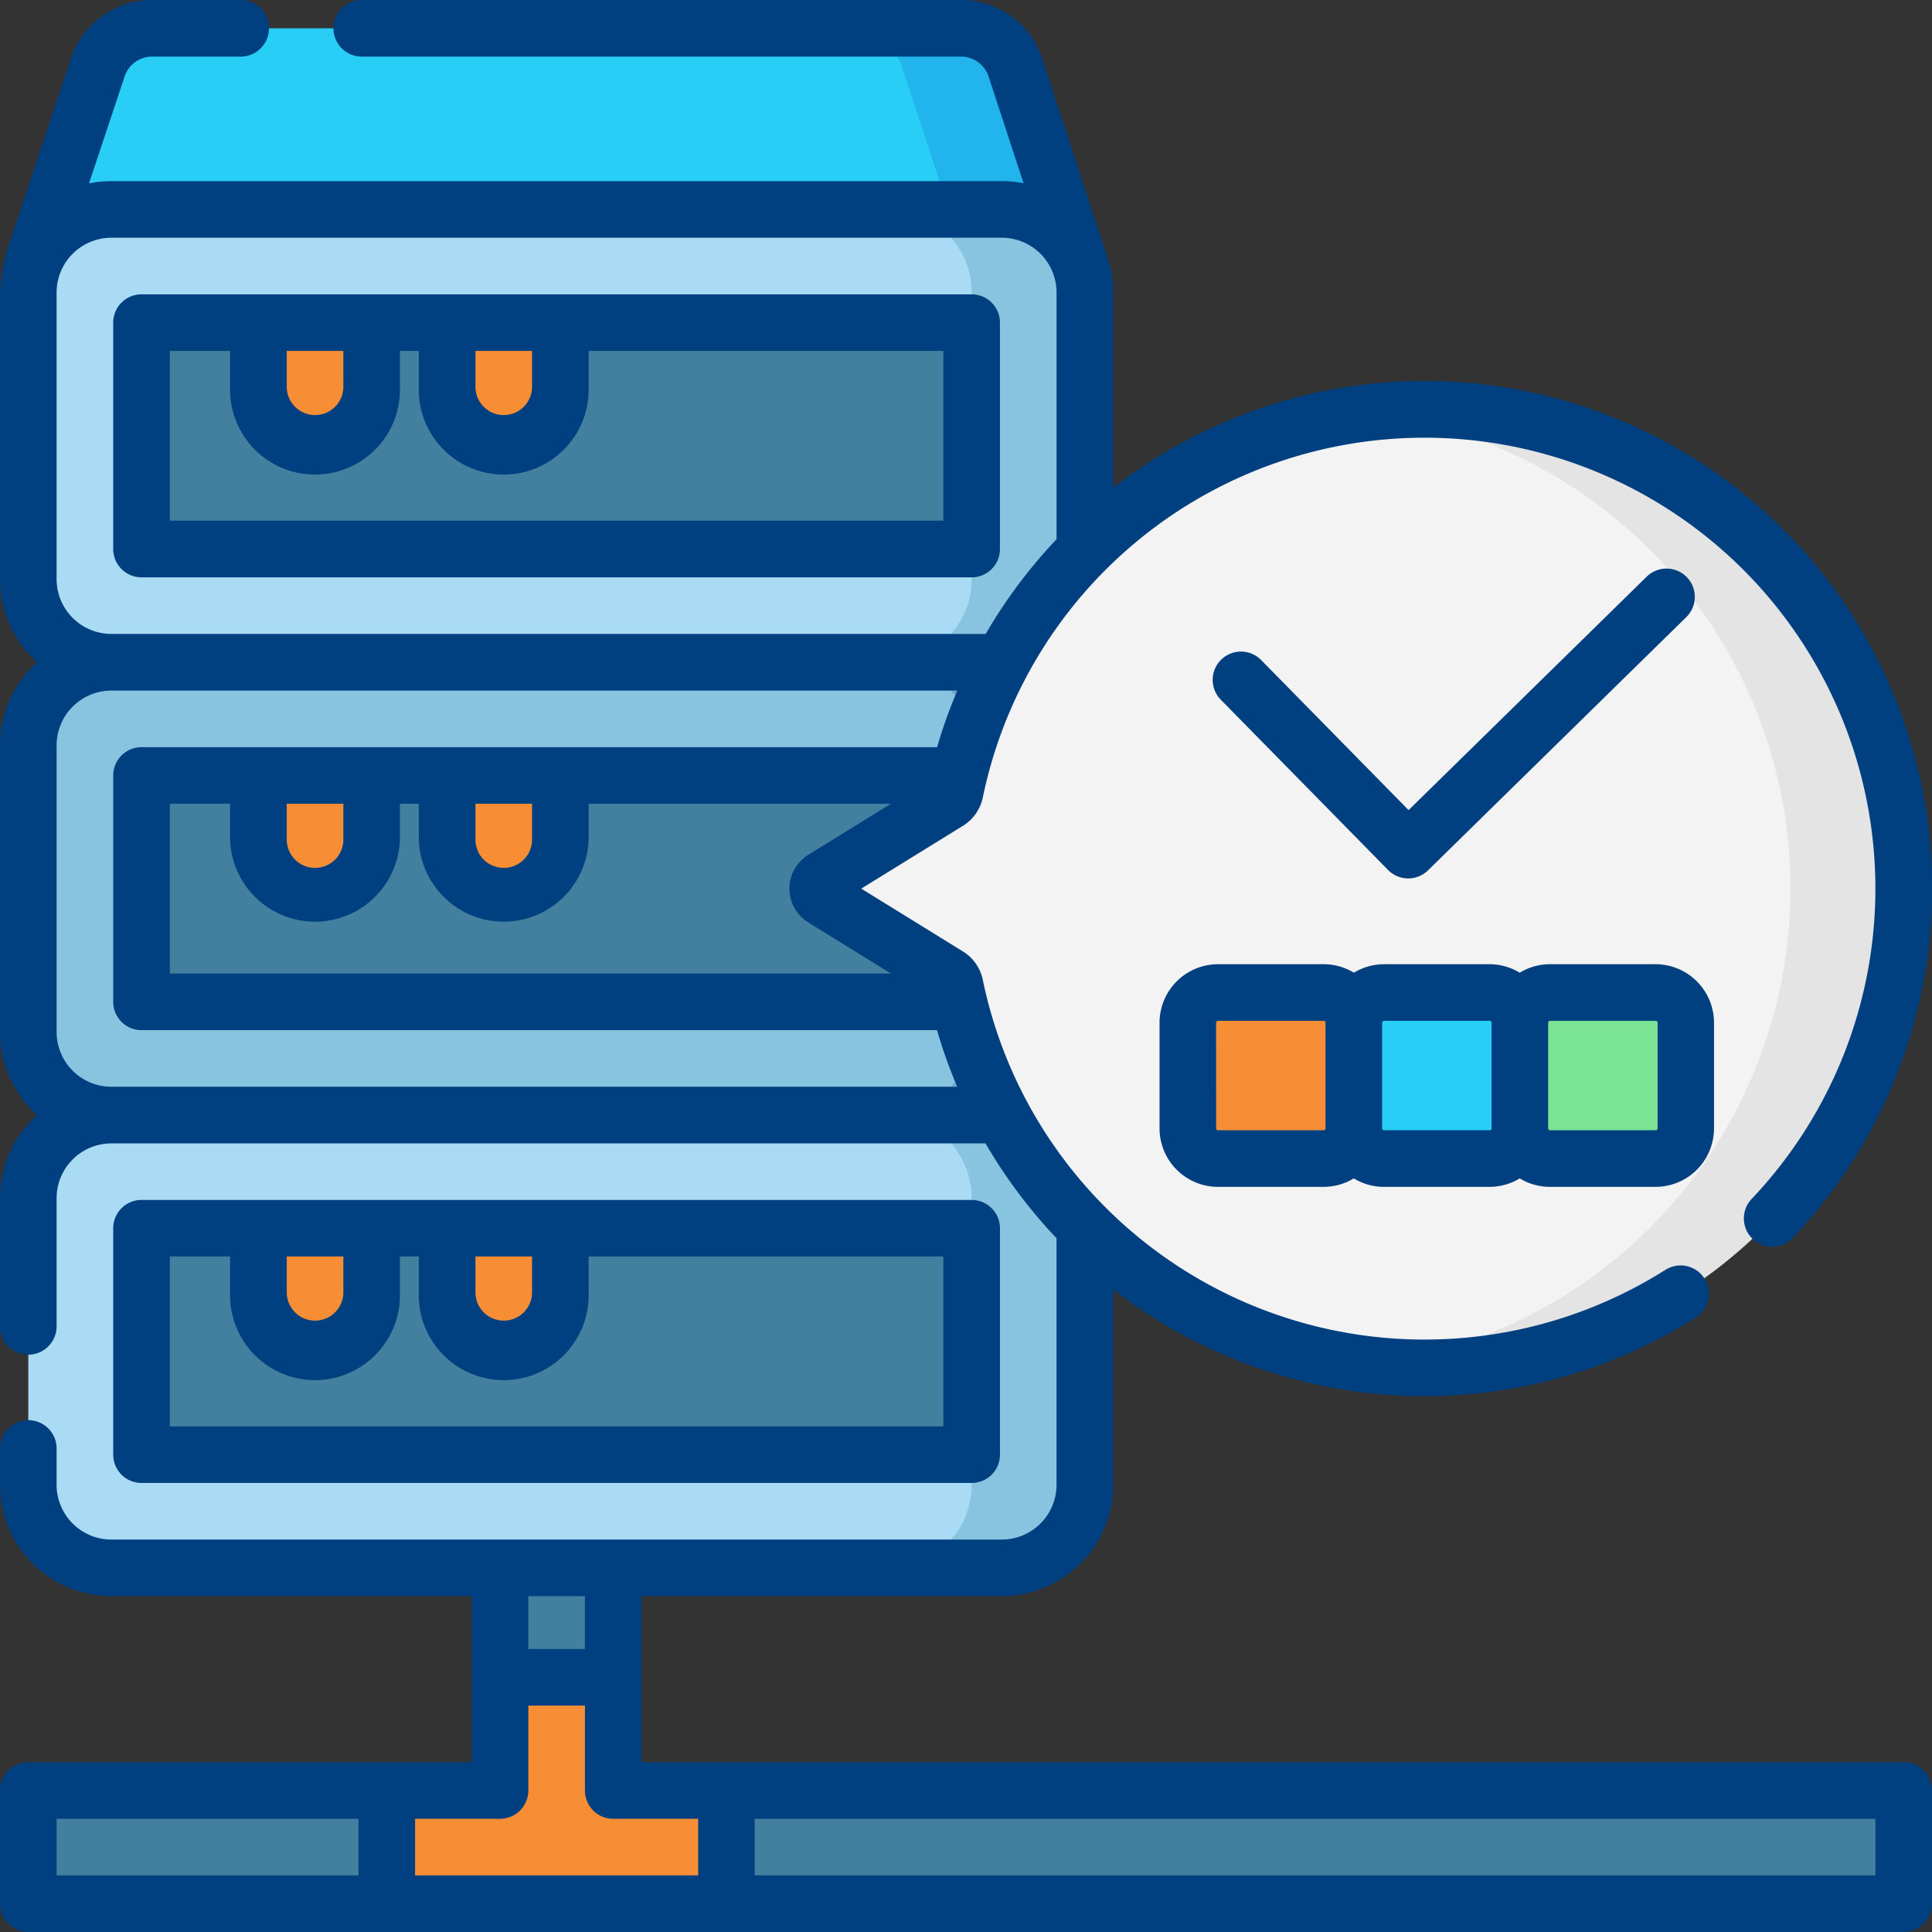 <svg xmlns="http://www.w3.org/2000/svg" xmlns:xlink="http://www.w3.org/1999/xlink" width="141" height="141" viewBox="0 0 141 141">
  <rect x="0" y="0" width="141" height="141" fill="#333333" stroke="none"/>
  <defs>
    <clipPath id="clip-path">
      <rect id="Rectángulo_5325" data-name="Rectángulo 5325" width="141" height="141" transform="translate(1069 12605)" fill="#fff" stroke="#707070" stroke-width="1"/>
    </clipPath>
  </defs>
  <g id="Enmascarar_grupo_63" data-name="Enmascarar grupo 63" transform="translate(-1069 -12605)" clip-path="url(#clip-path)">
    <g id="disponibilidad" transform="translate(1069 12605)">
      <path id="Trazado_101456" data-name="Trazado 101456" d="M36.489,114.424h8.262v7.986H36.489Z" fill="#43809f"/>
      <path id="Trazado_101457" data-name="Trazado 101457" d="M2.065,130.672H138.934v8.262H2.065Z" fill="#43809f"/>
      <path id="Trazado_101458" data-name="Trazado 101458" d="M78.761,19.131H2.407L7.146,4.888a4.2,4.2,0,0,1,4.007-2.823H70.087a4.2,4.2,0,0,1,4.007,2.823Z" fill="#29cef6"/>
      <path id="Trazado_101459" data-name="Trazado 101459" d="M74.094,4.888a4.2,4.2,0,0,0-4.007-2.823H61.825a4.2,4.2,0,0,1,4.007,2.823L70.5,19.131h8.262Z" fill="#22b5ed"/>
      <path id="Trazado_101460" data-name="Trazado 101460" d="M73.116,48.331H8.124a6.059,6.059,0,0,1-6.059-6.059V21.343a6.059,6.059,0,0,1,6.059-6.059H73.116a6.059,6.059,0,0,1,6.059,6.059v20.93A6.059,6.059,0,0,1,73.116,48.331Z" fill="#a9dbf5"/>
      <path id="Trazado_101461" data-name="Trazado 101461" d="M73.116,15.284H64.854a6.059,6.059,0,0,1,6.059,6.059v20.93a6.059,6.059,0,0,1-6.059,6.059h8.262a6.059,6.059,0,0,0,6.059-6.059V21.343A6.059,6.059,0,0,0,73.116,15.284Z" fill="#88c3e0"/>
      <path id="Trazado_101462" data-name="Trazado 101462" d="M32.358,1.515H48.882V62.1H32.358Z" transform="translate(72.428 -8.812) rotate(90)" fill="#43809f"/>
      <path id="Trazado_101463" data-name="Trazado 101463" d="M22.993,32.358a4.131,4.131,0,0,1-4.131-4.131V23.546h8.262v4.682A4.131,4.131,0,0,1,22.993,32.358Z" fill="#f78e36"/>
      <path id="Trazado_101464" data-name="Trazado 101464" d="M36.765,32.358a4.131,4.131,0,0,1-4.131-4.131V23.546H40.9v4.682A4.131,4.131,0,0,1,36.765,32.358Z" fill="#f78e36"/>
      <path id="Trazado_101465" data-name="Trazado 101465" d="M73.116,81.378H8.124a6.059,6.059,0,0,1-6.059-6.059V54.389a6.059,6.059,0,0,1,6.059-6.059H73.116a6.059,6.059,0,0,1,6.059,6.059v20.93A6.059,6.059,0,0,1,73.116,81.378Z" fill="#88c3e0"/>
      <path id="Trazado_101466" data-name="Trazado 101466" d="M73.116,48.331H64.854a6.059,6.059,0,0,1,6.059,6.059v20.93a6.059,6.059,0,0,1-6.059,6.059h8.262a6.059,6.059,0,0,0,6.059-6.059V54.389A6.059,6.059,0,0,0,73.116,48.331Z" fill="#6eabc9"/>
      <path id="Trazado_101467" data-name="Trazado 101467" d="M32.358,34.561H48.882V95.147H32.358Z" transform="translate(105.474 24.234) rotate(90)" fill="#43809f"/>
      <path id="Trazado_101468" data-name="Trazado 101468" d="M22.993,65.405a4.131,4.131,0,0,1-4.131-4.131V56.593h8.262v4.682A4.131,4.131,0,0,1,22.993,65.405Z" fill="#f78e36"/>
      <path id="Trazado_101469" data-name="Trazado 101469" d="M36.765,65.405a4.131,4.131,0,0,1-4.131-4.131V56.593H40.9v4.682A4.131,4.131,0,0,1,36.765,65.405Z" fill="#f78e36"/>
      <path id="Trazado_101470" data-name="Trazado 101470" d="M73.116,114.424H8.124a6.059,6.059,0,0,1-6.059-6.059V87.436a6.059,6.059,0,0,1,6.059-6.059H73.116a6.059,6.059,0,0,1,6.059,6.059v20.93A6.059,6.059,0,0,1,73.116,114.424Z" fill="#a9dbf5"/>
      <path id="Trazado_101471" data-name="Trazado 101471" d="M73.116,81.378H64.854a6.059,6.059,0,0,1,6.059,6.059v20.93a6.059,6.059,0,0,1-6.059,6.059h8.262a6.059,6.059,0,0,0,6.059-6.059V87.436A6.059,6.059,0,0,0,73.116,81.378Z" fill="#88c3e0"/>
      <path id="Trazado_101472" data-name="Trazado 101472" d="M32.358,67.608H48.882v60.586H32.358Z" transform="translate(138.521 57.281) rotate(90)" fill="#43809f"/>
      <g id="Grupo_54138" data-name="Grupo 54138">
        <path id="Trazado_101473" data-name="Trazado 101473" d="M22.993,98.452a4.131,4.131,0,0,1-4.131-4.131V89.639h8.262v4.682A4.131,4.131,0,0,1,22.993,98.452Z" fill="#f78e36"/>
        <path id="Trazado_101474" data-name="Trazado 101474" d="M36.765,98.452a4.131,4.131,0,0,1-4.131-4.131V89.639H40.9v4.682A4.131,4.131,0,0,1,36.765,98.452Z" fill="#f78e36"/>
        <path id="Trazado_101475" data-name="Trazado 101475" d="M53.013,130.672v8.262H28.227v-8.262h8.262v-8.262h8.262v8.262Z" fill="#f78e36"/>
      </g>
      <path id="Trazado_101476" data-name="Trazado 101476" d="M103.319,29.886A34.986,34.986,0,0,0,69.7,57.782a1.115,1.115,0,0,1-.5.726l-9.132,5.641a.83.83,0,0,0,0,1.412L69.2,71.2a1.115,1.115,0,0,1,.5.726,34.976,34.976,0,1,0,33.615-42.042Z" fill="#f3f3f3"/>
      <path id="Trazado_101477" data-name="Trazado 101477" d="M103.319,29.886a35.228,35.228,0,0,0-3.537.243,34.969,34.969,0,0,1,.043,69.456,35.329,35.329,0,0,0,4.134.244,34.975,34.975,0,1,0-.641-69.943Z" fill="#e4e4e4"/>
      <path id="Trazado_101478" data-name="Trazado 101478" d="M96.6,84.554H88.893a2.2,2.2,0,0,1-2.2-2.2V74.64a2.2,2.2,0,0,1,2.2-2.2H96.6a2.2,2.2,0,0,1,2.2,2.2v7.711A2.2,2.2,0,0,1,96.6,84.554Z" fill="#f78e36"/>
      <path id="Trazado_101479" data-name="Trazado 101479" d="M108.721,84.554H101.01a2.2,2.2,0,0,1-2.2-2.2V74.64a2.2,2.2,0,0,1,2.2-2.2h7.711a2.2,2.2,0,0,1,2.2,2.2v7.711A2.2,2.2,0,0,1,108.721,84.554Z" fill="#29cef6"/>
      <path id="Trazado_101480" data-name="Trazado 101480" d="M120.838,84.554h-7.711a2.2,2.2,0,0,1-2.2-2.2V74.64a2.2,2.2,0,0,1,2.2-2.2h7.711a2.2,2.2,0,0,1,2.2,2.2v7.711A2.2,2.2,0,0,1,120.838,84.554Z" fill="#7be492"/>
      <g id="Grupo_54139" data-name="Grupo 54139">
        <path id="Trazado_101481" data-name="Trazado 101481" d="M84.625,74.639V82.35a4.273,4.273,0,0,0,4.269,4.269H96.6a4.238,4.238,0,0,0,2.2-.619,4.238,4.238,0,0,0,2.2.619h7.711a4.238,4.238,0,0,0,2.2-.619,4.238,4.238,0,0,0,2.2.619h7.711a4.273,4.273,0,0,0,4.269-4.269V74.639a4.273,4.273,0,0,0-4.269-4.269h-7.711a4.238,4.238,0,0,0-2.2.619,4.238,4.238,0,0,0-2.2-.619H101.01a4.238,4.238,0,0,0-2.2.619,4.238,4.238,0,0,0-2.2-.619H88.893A4.273,4.273,0,0,0,84.625,74.639Zm28.5-.138h7.711a.138.138,0,0,1,.138.138V82.35a.138.138,0,0,1-.138.138h-7.711a.138.138,0,0,1-.138-.138V74.639A.138.138,0,0,1,113.127,74.5Zm-12.117,0h7.711a.138.138,0,0,1,.138.138V82.35a.138.138,0,0,1-.138.138H101.01a.138.138,0,0,1-.138-.138V74.639A.138.138,0,0,1,101.01,74.5Zm-12.255.138a.138.138,0,0,1,.138-.138H96.6a.138.138,0,0,1,.138.138V82.35a.138.138,0,0,1-.138.138H88.893a.138.138,0,0,1-.138-.138Z" fill="#004080"/>
        <path id="Trazado_101482" data-name="Trazado 101482" d="M101.3,63.49a2.065,2.065,0,0,0,2.92.028l18.85-18.483a2.065,2.065,0,0,0-2.892-2.949L102.8,59.123,92.042,48.172a2.065,2.065,0,0,0-2.947,2.894Z" fill="#004080"/>
        <path id="Trazado_101483" data-name="Trazado 101483" d="M72.978,40.069V23.546a2.065,2.065,0,0,0-2.065-2.065H10.327a2.065,2.065,0,0,0-2.065,2.065V40.069a2.065,2.065,0,0,0,2.065,2.065H70.913A2.065,2.065,0,0,0,72.978,40.069ZM38.83,25.611v2.616a2.065,2.065,0,1,1-4.131,0V25.611Zm-13.771,0v2.616a2.065,2.065,0,0,1-4.131,0V25.611ZM68.847,38H12.393V25.611h4.4v2.616a6.2,6.2,0,1,0,12.393,0V25.611h1.379v2.616a6.2,6.2,0,1,0,12.393,0V25.611H68.847Z" fill="#004080"/>
        <path id="Trazado_101484" data-name="Trazado 101484" d="M70.913,108.228a2.065,2.065,0,0,0,2.065-2.065V89.639a2.065,2.065,0,0,0-2.065-2.065H10.327a2.065,2.065,0,0,0-2.065,2.065v16.523a2.065,2.065,0,0,0,2.065,2.065ZM38.83,91.7v2.616a2.065,2.065,0,0,1-4.131,0V91.7Zm-13.771,0v2.616a2.065,2.065,0,0,1-4.131,0V91.7Zm-12.666,0h4.4v2.616a6.2,6.2,0,1,0,12.393,0V91.7h1.379v2.616a6.2,6.2,0,1,0,12.393,0V91.7H68.847V104.1H12.393Z" fill="#004080"/>
        <path id="Trazado_101485" data-name="Trazado 101485" d="M138.934,128.607H46.816V116.49h26.3a8.133,8.133,0,0,0,8.124-8.124V94.106a37.048,37.048,0,0,0,42.519,2.057,2.065,2.065,0,0,0-2.211-3.489A32.92,32.92,0,0,1,71.726,71.51a3.194,3.194,0,0,0-1.441-2.067l-7.429-4.589,7.429-4.589A3.193,3.193,0,0,0,71.727,58.2,32.92,32.92,0,0,1,103.356,31.95a32.909,32.909,0,0,1,24.51,55.52,2.066,2.066,0,1,0,3,2.84A37.039,37.039,0,0,0,81.24,35.6V21.343a8.085,8.085,0,0,0-.509-2.829c0-.008,0-.017-.007-.025L76.053,4.234A6.252,6.252,0,0,0,70.087,0H26.4a2.065,2.065,0,0,0,0,4.131H70.087a2.124,2.124,0,0,1,2.044,1.4l2.57,7.844a8.131,8.131,0,0,0-1.585-.156H8.124a8.145,8.145,0,0,0-1.627.164l2.609-7.84a2.127,2.127,0,0,1,2.048-1.411h6.41a2.065,2.065,0,1,0,0-4.131h-6.41A6.252,6.252,0,0,0,5.187,4.236L.447,18.479A17.57,17.57,0,0,0,0,21.343v20.93a8.1,8.1,0,0,0,2.719,6.059A8.1,8.1,0,0,0,0,54.389v20.93a8.1,8.1,0,0,0,2.719,6.059A8.1,8.1,0,0,0,0,87.436V96.8a2.065,2.065,0,0,0,4.131,0v-9.36a4,4,0,0,1,3.993-3.993h63.8a37.287,37.287,0,0,0,5.183,6.919v18a4,4,0,0,1-3.993,3.993H8.124a4,4,0,0,1-3.993-3.993v-2.655a2.065,2.065,0,0,0-4.131,0v2.655a8.133,8.133,0,0,0,8.124,8.124h26.3v12.117H2.065A2.065,2.065,0,0,0,0,130.672v8.262A2.065,2.065,0,0,0,2.065,141H138.934A2.065,2.065,0,0,0,141,138.934v-8.262a2.065,2.065,0,0,0-2.065-2.065ZM58.982,67.317l6.044,3.733H12.393V58.658h4.4v2.616a6.2,6.2,0,0,0,12.393,0V58.658h1.379v2.616a6.2,6.2,0,0,0,12.393,0V58.658H65.026l-6.044,3.733a2.9,2.9,0,0,0,0,4.926ZM20.928,58.658h4.131v2.616a2.065,2.065,0,0,1-4.131,0Zm13.771,0H38.83v2.616a2.065,2.065,0,0,1-4.131,0ZM4.131,42.272V21.343A4,4,0,0,1,8.124,17.35H73.116a4,4,0,0,1,3.993,3.993V39.353a37.3,37.3,0,0,0-5.172,6.912H8.124A4,4,0,0,1,4.131,42.272Zm3.993,37.04a4,4,0,0,1-3.993-3.993V54.389A4,4,0,0,1,8.124,50.4H69.866a36.8,36.8,0,0,0-1.475,4.131H10.327a2.065,2.065,0,0,0-2.065,2.065V73.116a2.065,2.065,0,0,0,2.065,2.065H68.385a36.832,36.832,0,0,0,1.472,4.131ZM42.685,116.49v3.855H38.555V116.49ZM4.131,132.738H26.162v4.131H4.131Zm26.162,4.131v-4.131h6.2a2.065,2.065,0,0,0,2.065-2.065v-6.2h4.131v6.2a2.065,2.065,0,0,0,2.065,2.065h6.2v4.131Zm106.576,0H55.078v-4.131h81.791Z" fill="#004080"/>
      </g>
    </g>
  </g>
</svg>
